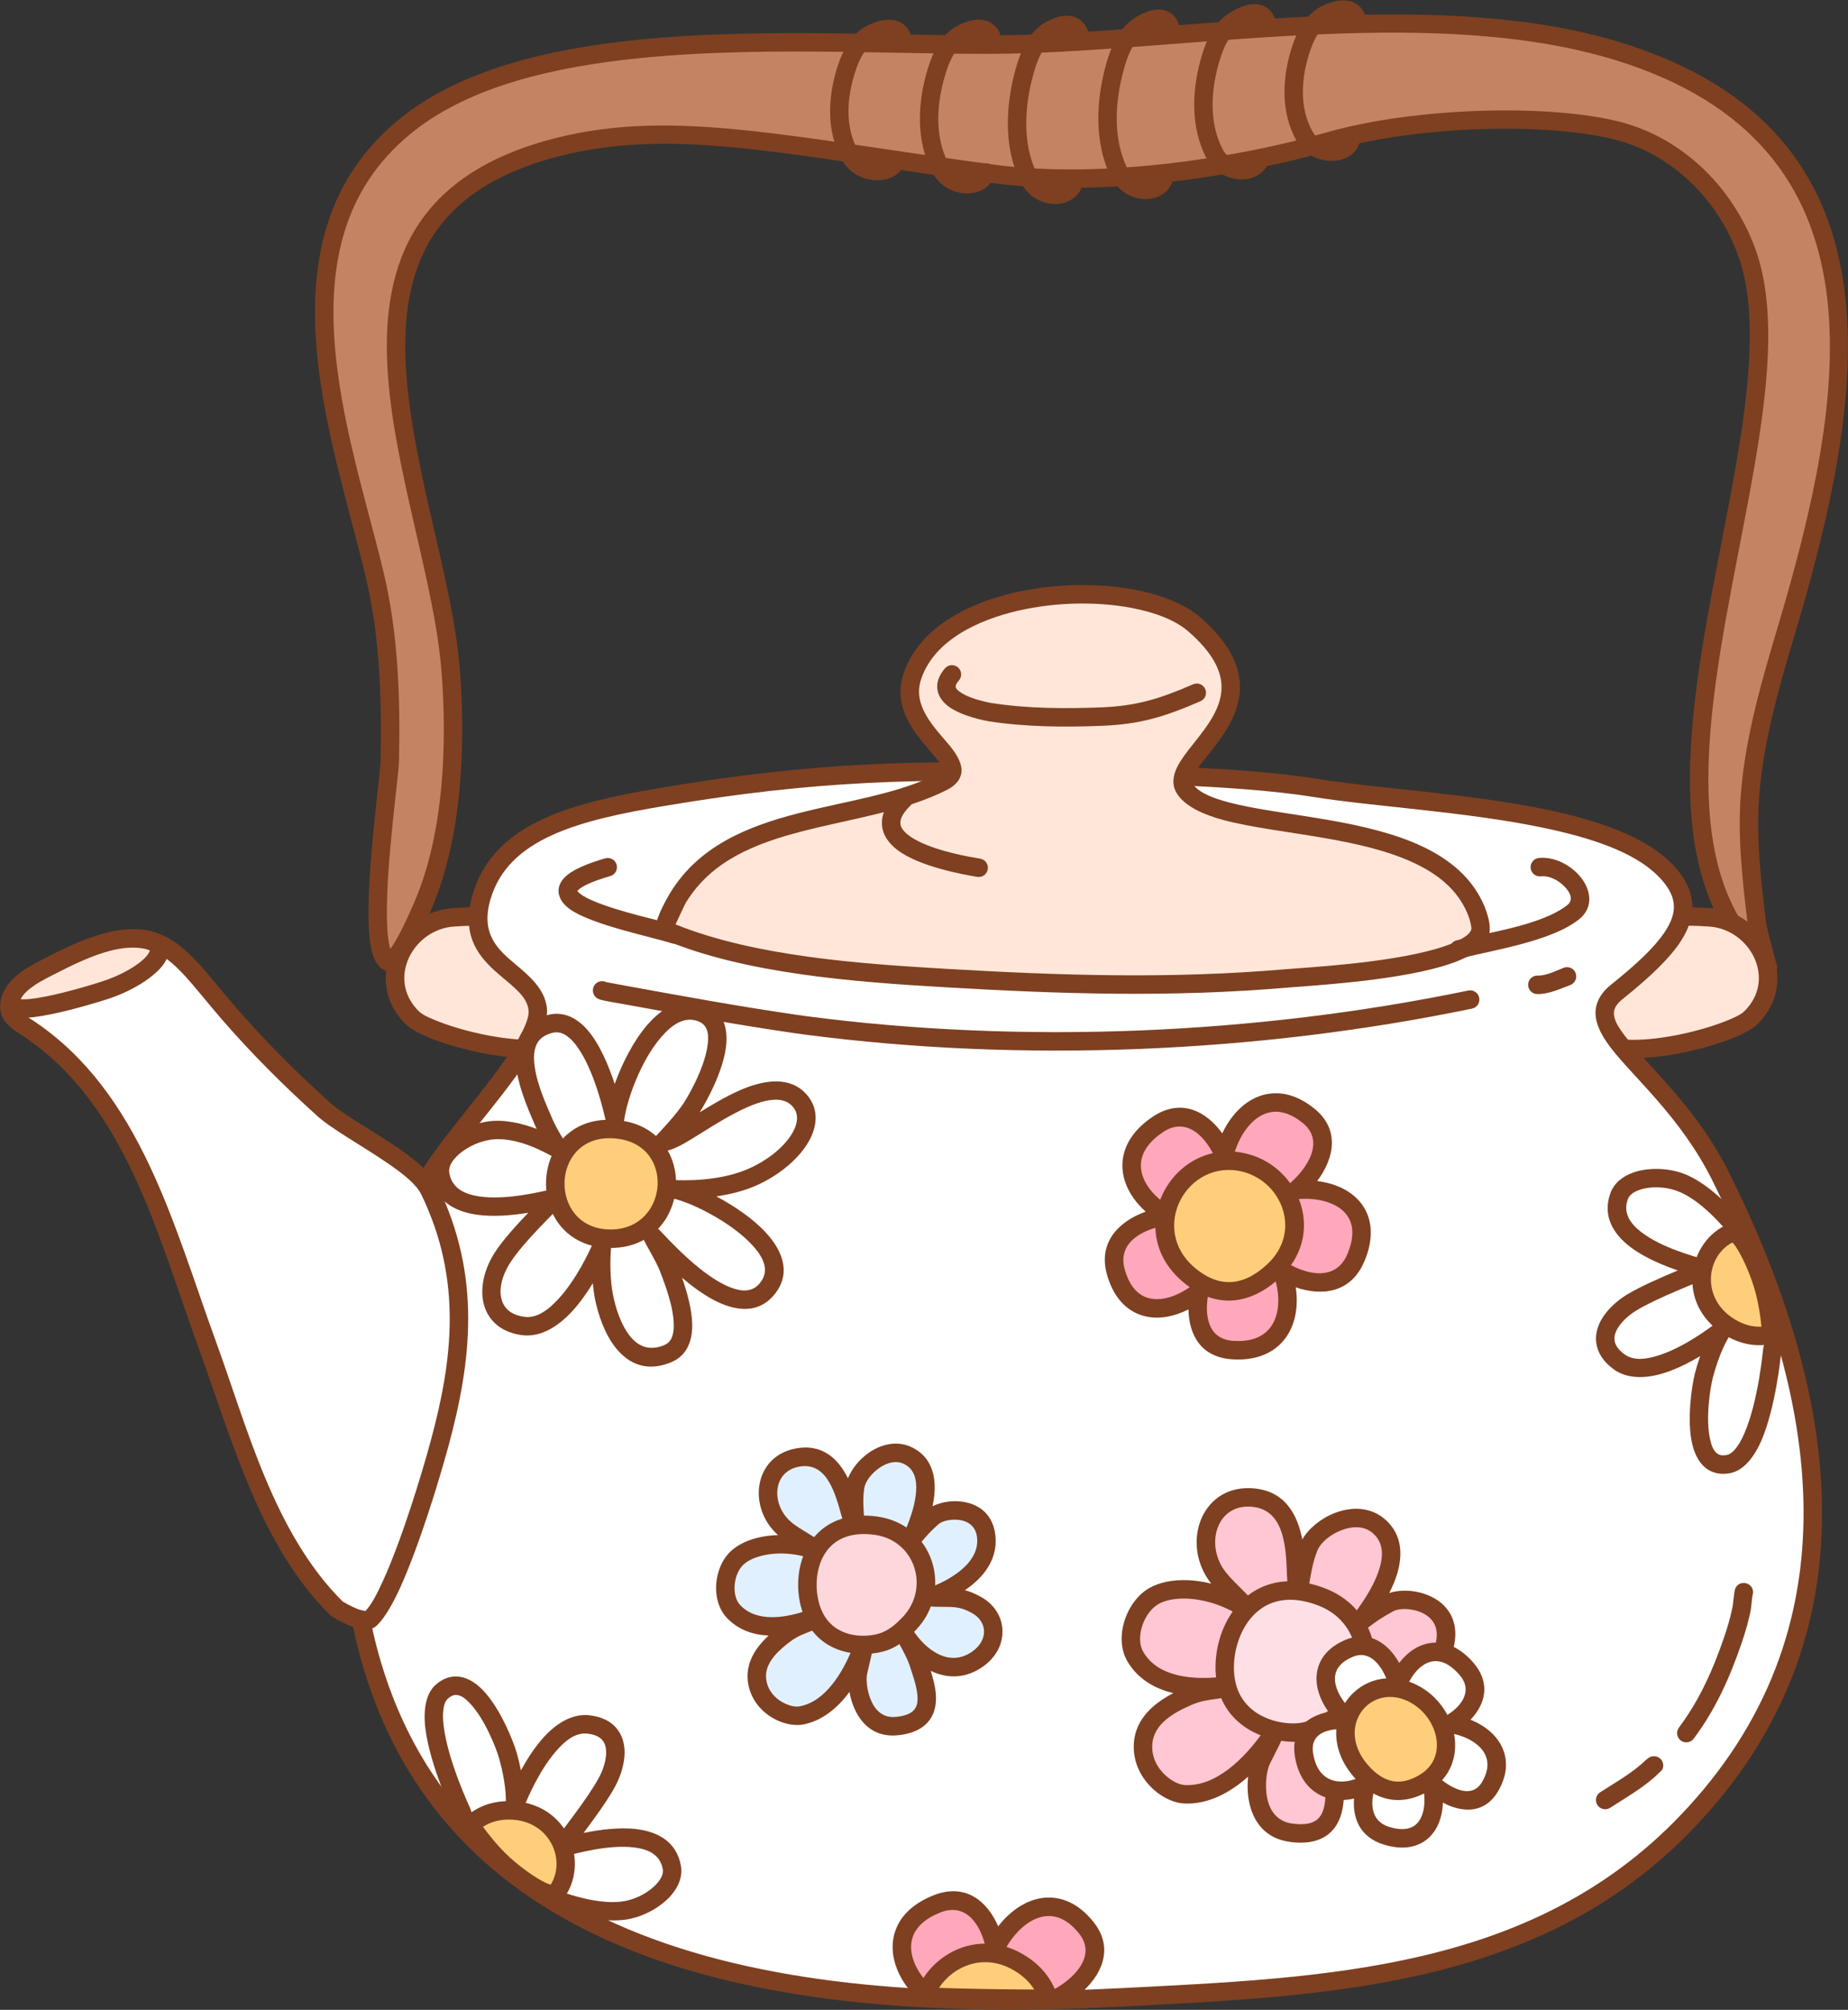 <?xml version="1.0" encoding="UTF-8" standalone="no"?><!DOCTYPE svg PUBLIC "-//W3C//DTD SVG 1.1//EN" "http://www.w3.org/Graphics/SVG/1.1/DTD/svg11.dtd"><svg width="100%" height="100%" viewBox="0 0 3336 3628" version="1.1" xmlns="http://www.w3.org/2000/svg" xmlns:xlink="http://www.w3.org/1999/xlink" xml:space="preserve" xmlns:serif="http://www.serif.com/" style="fill-rule:evenodd;clip-rule:evenodd;stroke-linejoin:round;stroke-miterlimit:2;"><rect x="0" y="0" width="3336" height="3628" fill="#333333" stroke="none"/><g id="Kettle"><path d="M3191.47,1745.37c-1.466,1.127 -18.863,-69.958 -19.462,-74.814c-9.585,-77.705 -19.089,-160.259 -12.646,-238.449c8.266,-100.321 36.441,-197.111 65.058,-293.143c127.696,-428.516 206.496,-889.644 -304.03,-1046.55c-317.682,-97.636 -740.765,-23.837 -1067.72,-13.011c-310.328,10.276 -854.314,-56.765 -1111.38,140.738c-263.8,202.676 -126.534,562.064 -65.737,813.817c26.912,111.437 30.329,224.521 28.145,338.609c-0.768,40.147 -47.198,343.098 -2.712,363.694c16.354,7.571 60.123,-95.958 64.091,-105.408c52.597,-125.278 58.937,-286.191 48.604,-419.688c-25.206,-325.665 -301.269,-823.608 197.883,-946.87c208.555,-51.501 416.772,0.825 782.447,49.642c200.2,26.727 450.499,-14.202 602.43,-58.124c158.798,-45.908 398.699,-51.978 524.125,-19.663c108.42,27.934 194.161,113.889 232.306,218.126c116.718,318.952 -274.109,1017.47 38.603,1291.09Z" style="fill:#c48464;"/><path d="M3180.49,1757.83l-0.002,0.087c-81.449,-71.267 -117.635,-169.956 -127.177,-283.461c-9.269,-110.26 6.662,-234.686 28.941,-360.534c26.327,-148.716 61.498,-299.455 72.817,-430.589c7.335,-84.983 4.754,-161.522 -17.861,-223.323c-36.288,-99.164 -117.668,-181.139 -220.813,-207.713c-123.325,-31.774 -359.199,-25.605 -515.338,19.534c-153.65,44.419 -406.797,85.663 -609.264,58.634c-362.799,-48.434 -569.331,-101.078 -776.246,-49.982c-119.452,29.498 -192.932,80.762 -234.973,146.912c-42.123,66.28 -52.642,146.93 -47.956,233.54c9.766,180.478 85.074,386.231 97.668,548.951c10.524,135.971 3.718,299.826 -49.854,427.426c-3.322,7.913 -33.63,78.672 -54.253,102.67c-4.999,5.818 -9.982,9.537 -14.104,11.342c-6.652,2.912 -12.747,2.548 -18.103,0.068c-6.472,-2.997 -12.454,-8.757 -16.937,-17.819c-4.331,-8.754 -7.571,-21.469 -9.48,-37.173c-10.945,-90.028 18.849,-291.796 19.468,-324.145c2.156,-112.659 -1.108,-224.336 -27.683,-334.377c-30.603,-126.724 -80.289,-280.573 -89.29,-428.211c-9.276,-152.129 24.246,-297.612 161.074,-402.735c104.988,-80.662 256.657,-118.701 421.371,-135.269c242.373,-24.378 513.119,-2.735 699.613,-8.91c328.629,-10.882 753.866,-84.399 1073.17,13.736c521.286,160.212 445.494,629.692 315.107,1067.24c-28.289,94.93 -56.25,190.584 -64.421,289.752c-6.351,77.075 3.129,158.445 12.577,235.041c0.483,3.917 15.796,62.223 17.543,68.868c1.412,2.573 2.131,5.507 2.036,8.51c-0.157,4.986 -2.539,9.641 -6.493,12.684c-3.909,3.008 -8.255,4.042 -13.005,3.235c-0.98,-0.166 -4.617,-0.894 -8.133,-3.988Zm-22.359,-73.023c-43.921,-59.26 -64.804,-132.252 -71.604,-213.144c-9.048,-107.636 6.799,-229.077 28.548,-351.931c26.506,-149.725 61.808,-301.507 73.204,-433.533c7.807,-90.456 4.304,-171.863 -19.768,-237.644c-40,-109.309 -130.103,-199.244 -243.799,-228.537c-127.527,-32.857 -371.453,-26.886 -532.912,19.791c-150.211,43.424 -397.662,84.04 -595.596,57.615c-368.552,-49.201 -578.452,-101.208 -788.648,-49.302c-130.125,32.133 -209.317,89.334 -255.114,161.394c-45.714,71.928 -58.194,159.229 -53.108,253.221c9.779,180.725 85.106,386.777 97.718,549.721c10.141,131.023 4.268,288.994 -47.355,411.95c-2.435,5.8 -20.233,47.992 -37.074,76.565c-2.374,4.027 -5.36,8.276 -8.012,11.819l-0.023,-0.071c-4.099,-13.397 -5.756,-33.316 -6.127,-56.77c-1.557,-98.459 21.352,-255.013 21.889,-283.058c2.211,-115.517 -1.359,-230.008 -28.608,-342.84c-30.194,-125.029 -79.54,-276.751 -88.421,-422.414c-8.607,-141.173 21.137,-276.722 148.111,-374.274c100.666,-77.342 246.465,-112.65 404.399,-128.536c241.599,-24.3 511.481,-2.606 697.38,-8.761c325.288,-10.771 746.217,-84.853 1062.28,12.284c499.775,153.601 417.96,606.365 292.954,1025.86c-28.946,97.136 -57.336,195.061 -65.697,296.534c-6.534,79.307 2.994,163.044 12.716,241.858c0.14,1.139 1.157,5.747 2.671,12.206Z" style="fill:#7e4021;"/><path d="M1646.72,72.899c-1.856,-12.424 -6.801,-20.829 -12.928,-26.567c-9.235,-8.65 -21.969,-11.671 -35.473,-10.284c-17.31,1.777 -35.733,11.004 -43.75,16.854c-20.876,15.231 -33.476,39.726 -41.508,63.612c-18.656,55.482 -22.784,120.395 7.85,173.759c15.513,27.021 46.788,37.919 71.854,34.577c19.723,-2.63 35.27,-13.806 40.613,-30.333c2.829,-8.753 -1.979,-18.156 -10.732,-20.985c-8.753,-2.83 -18.156,1.979 -20.985,10.732c-1.612,4.985 -7.351,6.752 -13.301,7.545c-13.389,1.785 -30.254,-3.699 -38.54,-18.132c-25.826,-44.986 -20.891,-99.767 -5.164,-146.539c5.899,-17.543 14.228,-36.122 29.56,-47.308c5.042,-3.679 16.621,-9.505 27.508,-10.623c3.435,-0.353 6.933,-0.746 9.282,1.454c1.591,1.49 2.265,3.937 2.747,7.164c1.359,9.097 9.849,15.38 18.946,14.021c9.098,-1.36 15.38,-9.849 14.021,-18.947Z" style="fill:#7e4021;"/><path d="M2466.99,37.904c-1.856,-12.424 -6.801,-20.829 -12.928,-26.568c-9.236,-8.649 -21.969,-11.67 -35.474,-10.283c-17.309,1.777 -35.732,11.004 -43.749,16.854c-20.877,15.231 -33.476,39.725 -41.508,63.611c-18.656,55.483 -22.785,120.395 7.85,173.759c15.512,27.022 46.787,37.92 71.854,34.578c19.723,-2.63 35.27,-13.806 40.613,-30.333c2.829,-8.753 -1.98,-18.156 -10.732,-20.985c-8.753,-2.83 -18.156,1.979 -20.985,10.732c-1.612,4.985 -7.351,6.752 -13.301,7.545c-13.389,1.785 -30.255,-3.699 -38.54,-18.132c-25.826,-44.987 -20.891,-99.767 -5.164,-146.54c5.899,-17.542 14.228,-36.121 29.559,-47.307c5.043,-3.679 16.621,-9.505 27.508,-10.623c3.436,-0.353 6.934,-0.746 9.283,1.454c1.591,1.49 2.265,3.937 2.747,7.163c1.359,9.098 9.848,15.381 18.946,14.021c9.098,-1.359 15.38,-9.848 14.021,-18.946Z" style="fill:#7e4021;"/><path d="M1808.89,75.011c-2.289,-16.749 -9.468,-26.644 -17.972,-32.505c-8.642,-5.956 -19.39,-7.919 -30.617,-6.658c-17.466,1.961 -36.073,12.101 -44.162,18.555c-20.632,16.458 -33.133,42.957 -41.071,68.768c-18.436,59.947 -22.592,130.092 7.681,187.751c15.579,29.672 47.183,41.23 72.358,37.56c19.586,-2.855 35.229,-14.53 40.535,-32.475c2.608,-8.821 -2.436,-18.1 -11.257,-20.708c-8.821,-2.608 -18.1,2.436 -20.709,11.257c-1.643,5.56 -7.31,8.057 -13.378,8.941c-13.28,1.936 -29.818,-4.418 -38.036,-20.071c-26.187,-49.876 -21.281,-110.601 -5.333,-162.457c5.993,-19.486 14.42,-40.083 29.997,-52.509c4.062,-3.24 12.38,-7.906 21.142,-10.304c4.993,-1.367 10.291,-2.931 14.057,-0.115c2.261,1.69 3.117,4.935 3.738,9.483c1.245,9.114 9.656,15.502 18.77,14.257c9.114,-1.245 15.502,-9.656 14.257,-18.77Z" style="fill:#7e4021;"/><path d="M2304.09,45.221c-2.363,-17.29 -9.957,-26.93 -18.74,-32.3c-8.783,-5.371 -19.731,-6.614 -31.141,-4.427c-16.95,3.25 -35.053,14.344 -42.899,20.603c-20.632,16.459 -33.133,42.958 -41.071,68.769c-18.436,59.947 -22.592,130.092 7.681,187.75c15.579,29.672 47.183,41.231 72.357,37.561c19.587,-2.855 35.23,-14.53 40.536,-32.475c2.608,-8.821 -2.436,-18.1 -11.257,-20.708c-8.822,-2.608 -18.101,2.436 -20.709,11.257c-1.643,5.56 -7.31,8.056 -13.378,8.941c-13.28,1.936 -29.818,-4.418 -38.036,-20.071c-26.187,-49.876 -21.281,-110.601 -5.333,-162.457c5.993,-19.486 14.42,-40.083 29.997,-52.509c3.234,-2.58 9.007,-6.359 15.609,-9.477c4.82,-2.278 10.102,-4.282 15.119,-4.796c1.975,-0.202 3.961,-0.579 5.372,0.651c1.777,1.549 2.342,4.365 2.867,8.201c1.245,9.114 9.655,15.502 18.769,14.257c9.114,-1.245 15.502,-9.656 14.257,-18.77Z" style="fill:#7e4021;"/><path d="M1967.65,70.464c-1.704,-13.634 -6.321,-22.901 -11.945,-29.197c-10.117,-11.328 -24.317,-14.533 -39.172,-12.124c-16.898,2.74 -34.425,13.274 -42.22,20.073c-20.39,17.784 -32.778,46.459 -40.623,74.349c-18.247,64.872 -22.435,140.787 7.527,203.182c15.627,32.541 47.593,44.775 72.844,40.75c19.41,-3.093 35.165,-15.306 40.422,-34.749c2.402,-8.88 -2.858,-18.039 -11.738,-20.44c-8.879,-2.401 -18.038,2.859 -20.439,11.739c-1.688,6.243 -7.259,9.539 -13.491,10.532c-13.207,2.105 -29.377,-5.243 -37.55,-22.262c-26.497,-55.18 -21.624,-122.356 -5.487,-179.727c6.086,-21.637 14.626,-44.456 30.445,-58.253c4.028,-3.513 12.271,-8.591 20.959,-11.191c4.653,-1.393 9.6,-3.076 13.11,-0.208c2.562,2.094 3.578,6.025 4.282,11.66c1.14,9.128 9.477,15.612 18.605,14.471c9.127,-1.141 15.612,-9.477 14.471,-18.605Z" style="fill:#7e4021;"/><path d="M2131.33,57.698c-1.74,-13.928 -6.561,-23.122 -12.334,-29.186c-10.326,-10.846 -24.826,-13.356 -39.991,-9.882c-16.537,3.788 -33.715,15.064 -41.304,21.683c-20.39,17.784 -32.778,46.46 -40.622,74.349c-18.247,64.872 -22.436,140.787 7.526,203.182c15.627,32.541 47.593,44.775 72.845,40.75c19.409,-3.093 35.164,-15.305 40.422,-34.749c2.401,-8.88 -2.859,-18.038 -11.738,-20.44c-8.88,-2.401 -18.039,2.859 -20.44,11.739c-1.688,6.243 -7.259,9.539 -13.491,10.533c-13.206,2.104 -29.377,-5.244 -37.549,-22.263c-26.498,-55.179 -21.624,-122.356 -5.487,-179.727c6.086,-21.637 14.626,-44.456 30.444,-58.253c4.213,-3.674 12.844,-9.536 21.975,-12.853c2.713,-0.986 5.468,-1.752 8.14,-2.007c1.727,-0.164 3.452,-0.384 4.775,0.605c2.388,1.785 3.1,5.425 3.753,10.652c1.141,9.128 9.477,15.612 18.605,14.472c9.128,-1.141 15.612,-9.478 14.471,-18.605Z" style="fill:#7e4021;"/><path d="M2993.71,1661.12c-5.568,-4.595 13.896,-4.193 21.066,-5.028c23.832,-2.778 47.743,-1.745 71.625,-0.229c86.851,5.514 144.527,112.944 73.61,181.969c-38.839,37.804 -353.743,118.338 -301.045,-31.176c22.277,-63.205 81.835,-106.281 134.744,-145.536Z" style="fill:#ffe6d8;"/><path d="M2977.58,1652.34c-53.825,40.006 -111.841,84.945 -134.34,148.779c-10.565,29.975 -8.083,52.552 1.631,69.168c13.934,23.832 45.214,36.832 85.009,39.454c60.313,3.974 140.814,-14.012 191.963,-33.339c24.006,-9.07 41.842,-18.891 49.786,-26.623c81.92,-79.736 16.147,-204.176 -84.179,-210.546c-24.878,-1.58 -49.785,-2.586 -74.61,0.307c-5.053,0.589 -15.635,0.783 -21.003,2.055c-4.996,1.184 -8.401,3.456 -10.337,5.322c-1.758,1.695 -3.042,3.515 -3.92,5.423Zm27.122,21.297c4.099,-0.291 9.611,-0.71 11.997,-0.988c22.838,-2.662 45.752,-1.603 68.639,-0.15c73.377,4.659 122.956,95.076 63.041,153.393c-6.039,5.878 -20.07,12.433 -38.319,19.329c-47.44,17.926 -122.047,34.945 -177.988,31.259c-14.624,-0.964 -27.879,-3.326 -38.731,-7.771c-8.625,-3.534 -15.624,-8.285 -19.694,-15.246c-5.795,-9.913 -5.272,-23.381 1.031,-41.264c21.189,-60.118 78.631,-100.353 128.956,-137.691c0.371,-0.275 0.729,-0.564 1.068,-0.871Z" style="fill:#7e4021;"/><path d="M911.216,1661.12c5.568,-4.595 -13.896,-4.193 -21.066,-5.028c-23.832,-2.778 -47.742,-1.745 -71.625,-0.229c-86.851,5.514 -144.527,112.944 -73.61,181.969c38.839,37.804 353.743,118.338 301.045,-31.176c-22.277,-63.205 -81.835,-106.281 -134.744,-145.536Z" style="fill:#ffe6d8;"/><path d="M927.339,1652.34c-0.878,-1.908 -2.162,-3.728 -3.92,-5.423c-1.936,-1.866 -5.341,-4.138 -10.337,-5.322c-5.368,-1.272 -15.95,-1.466 -21.003,-2.055c-24.825,-2.893 -49.732,-1.887 -74.61,-0.307c-100.326,6.37 -166.099,130.81 -84.179,210.546c7.944,7.732 25.78,17.553 49.787,26.623c51.148,19.327 131.649,37.313 191.962,33.339c39.795,-2.622 71.075,-15.622 85.009,-39.454c9.715,-16.616 12.196,-39.193 1.631,-69.168c-22.499,-63.834 -80.514,-108.773 -134.34,-148.779Zm-27.122,21.297c0.34,0.307 0.697,0.596 1.068,0.871c50.326,37.338 107.767,77.573 128.956,137.691c6.303,17.883 6.826,31.351 1.031,41.264c-4.07,6.961 -11.069,11.712 -19.694,15.246c-10.852,4.445 -24.107,6.807 -38.731,7.771c-55.94,3.686 -130.548,-13.333 -177.988,-31.259c-18.249,-6.896 -32.28,-13.451 -38.319,-19.329c-59.915,-58.317 -10.336,-148.734 63.042,-153.393c22.886,-1.453 45.8,-2.512 68.638,0.15c2.386,0.278 7.898,0.697 11.997,0.988Zm-1.141,-23.929l-0.051,0.058l0.08,-0.088l-0.029,0.03Zm0.72,-0.725l-0.198,0.199l0.246,-0.242l-0.048,0.043Z" style="fill:#7e4021;"/><path d="M2373.81,1422.17c-146.486,-23.574 -377.169,-24.735 -444.313,-26.647c-273.613,-7.793 -459.491,-3.071 -731.077,42.549c-156.455,26.28 -294.018,59.633 -329.222,181.293c-35.038,121.082 91.825,130.716 101.381,200.906c9.323,68.478 -166.857,239.176 -201.36,314.054c-117.29,254.545 -175.222,549.697 -110.43,822.297c147.604,621.016 832.578,676.143 1365.67,648.828c372.37,-19.08 748.445,-33.33 1019.5,-315.45c328.451,-341.857 260.326,-769.586 61.669,-1167.4c-95.64,-191.52 -270.477,-265.107 -186.676,-332.394c113.421,-91.07 155.445,-151.847 84.803,-221.803c-112.831,-111.736 -450.902,-117.419 -629.945,-146.233Z" style="fill:#fff;"/><path d="M2376.46,1405.71c-147.204,-23.689 -379.014,-24.931 -446.487,-26.852c-274.824,-7.828 -461.523,-3.05 -734.311,42.772c-79.811,13.406 -154.755,28.8 -214.283,56.174c-63.002,28.97 -109.183,71.242 -128.189,136.923c-19.99,69.08 6.123,106.392 38.677,136.421c14.101,13.007 29.598,24.419 42.141,36.939c10.015,9.996 18.173,20.579 20.059,34.428c1.165,8.557 -2.003,19.02 -7.209,31.032c-9.599,22.144 -26.661,48.127 -46.643,75.444c-52.746,72.108 -125.147,152.816 -146.131,198.354c-118.828,257.882 -177.149,556.953 -111.508,833.126c75.319,316.89 287.482,489.645 549.08,579.448c258.279,88.663 565.085,95.932 833.657,82.171c376.618,-19.298 756.518,-35.21 1030.67,-320.548c333.824,-347.449 266.468,-782.072 64.562,-1186.39c-57.98,-116.104 -144.527,-189.493 -186.391,-244.167c-13.213,-17.257 -22.276,-31.518 -20.423,-45.325c1.069,-7.959 6.419,-15.038 15.662,-22.46c49.432,-39.691 85.577,-74.057 105.698,-105.693c15.231,-23.947 21.756,-46.772 19.527,-69.206c-2.351,-23.665 -14.546,-47.397 -39.13,-71.743c-46.931,-46.475 -130.985,-76.145 -227.293,-95.928c-139.164,-28.587 -304.119,-37.599 -411.731,-54.917l0,0Zm-5.296,32.91c107.24,17.258 271.636,26.17 410.32,54.658c88.926,18.268 167.211,44.049 210.545,86.962c17.804,17.631 27.712,34.216 29.415,51.354c1.679,16.897 -4.733,33.794 -17.082,51.971c-19.174,28.222 -52.086,58.506 -95.843,93.64c-17.58,14.116 -25.797,28.88 -27.829,44.018c-2.797,20.843 7.048,43.973 26.994,70.023c41.004,53.552 126.246,125.075 183.035,238.795c195.408,391.308 264.303,812.14 -58.776,1148.41c-267.965,278.902 -640.213,291.489 -1008.34,310.352c-264.519,13.554 -566.746,6.917 -821.128,-80.409c-251.062,-86.186 -455.188,-251.501 -527.473,-555.628c-63.942,-269.026 -6.401,-560.259 109.352,-811.468c23.952,-51.981 116.998,-150.345 167.351,-228.086c24.529,-37.872 38.539,-72.033 35.386,-95.191c-4.371,-32.11 -28.841,-54.152 -55.708,-76.69c-30.805,-25.842 -64.556,-53.823 -46.177,-117.336c16.198,-55.979 56.4,-91.212 110.095,-115.904c57.168,-26.287 129.233,-40.71 205.878,-53.585c270.384,-45.418 455.44,-50.084 727.841,-42.326c66.815,1.903 296.372,2.985 442.14,26.443l0,0Z" style="fill:#7e4021;"/><path d="M3199.12,2438.1c19.68,-82.337 -61.762,-219.612 -62.756,-219.426c-0.817,0.153 -51.721,-66.359 -104.549,-85.085c-40.512,-14.36 -97.205,-6.939 -108.974,25.581c-33.176,91.666 153.21,128.481 152.459,131.796c-0.61,2.695 -87.836,34.66 -129.51,60.032c-38.099,23.195 -73.243,69.572 -23.659,106.716c60.888,45.612 188.176,-58.353 188.006,-58.111c-14.89,21.271 -27.983,58.65 -34.321,83.435c-8.763,34.27 -27.786,174.005 44.775,159.656c61.16,-12.094 78.122,-202.888 78.529,-204.594Z" style="fill:#fff;"/><path d="M3028.77,2293.27c-29.119,12.243 -67.771,28.958 -91.646,43.493c-18.363,11.18 -35.959,27.227 -46.173,45.036c-7.89,13.757 -11.523,28.592 -9.249,43.398c2.375,15.467 11.153,31.41 30.438,45.857c26.055,19.518 62.257,17.834 98.019,5.341c20.755,-7.25 41.321,-17.914 58.971,-28.454c-3.893,11.08 -7.121,21.823 -9.46,30.969c-5.605,21.917 -14.917,84.312 -4.947,127.411c4.878,21.088 14.549,37.813 28.901,46.673c10.475,6.467 23.628,9.328 40.201,6.051c22.623,-4.474 42.197,-27.071 55.931,-58.961c26.456,-61.43 35.285,-156.893 35.575,-158.109c7.693,-32.183 1.709,-72.149 -9.86,-110.047c-16.504,-54.066 -43.781,-103.814 -52.294,-117.968c-2.631,-4.372 -4.623,-6.69 -5.068,-7.128l-0.313,-0.296l-0.495,-0.569c-9.919,-11.531 -59.302,-70.145 -109.917,-88.086c-27.757,-9.839 -62.17,-10.557 -88.159,-1.669c-20.392,6.973 -35.728,19.805 -42.055,37.287c-14.729,40.696 4.086,73.213 36.14,97.605c25.267,19.227 59.05,33.058 85.46,42.166Zm94.616,-64.108c0.31,0.488 0.796,1.265 1.227,1.98c7.975,13.259 33.516,59.869 48.977,110.518c9.741,31.911 15.798,65.467 9.321,92.566c-0.28,1.173 -8.245,93.404 -33.77,152.673c-4.854,11.272 -10.304,21.267 -16.648,28.776c-4.566,5.404 -9.379,9.532 -15.134,10.67c-6.651,1.315 -12.021,0.88 -16.224,-1.715c-7.671,-4.736 -11.329,-14.55 -13.936,-25.822c-8.737,-37.769 -0.146,-92.433 4.765,-111.64c5.919,-23.145 17.922,-58.142 31.828,-78.005c3.441,-4.917 3.122,-9.072 2.948,-11.033c-0.619,-6.967 -4.237,-11.505 -10.357,-13.978c-0.31,-0.126 -7.834,-4.357 -16.443,2.268c-0.214,0.165 -1.451,1.158 -3.569,2.794c-12.053,9.31 -54.127,40.665 -97.204,55.713c-24.425,8.532 -49.247,12.78 -67.042,-0.551c-10.47,-7.843 -16.187,-15.841 -17.476,-24.238c-1.49,-9.7 2.822,-19.148 9.168,-27.795c7.861,-10.713 19.128,-20.099 30.641,-27.108c37.111,-22.593 110.772,-50.375 125.564,-57.669c9.216,-4.544 11.196,-11.423 11.534,-12.918c0.919,-4.058 0.72,-8.827 -2.893,-13.708c-0.777,-1.049 -4.773,-5.204 -13.356,-7.897c-16.818,-5.275 -74.576,-20.131 -111.812,-48.466c-19.94,-15.174 -34.144,-34.418 -24.981,-59.734c3.091,-8.543 11.533,-13.684 21.497,-17.091c19.528,-6.678 45.38,-5.846 66.236,1.547c44.479,15.766 87.066,68.272 95.783,78.405c0.448,0.521 0.9,1.007 1.356,1.458Z" style="fill:#7e4021;"/><path d="M3124.62,2396.83c-79.551,-46.483 -61.503,-146.731 2.588,-172.303c12.202,-4.869 39.376,44.444 54.567,92.711c14.52,46.136 17.409,91.204 14.747,91.844c-21.869,5.255 -46.715,2.466 -71.902,-12.252Z" style="fill:#ffce7b;"/><path d="M3116.21,2411.22c29.481,17.227 58.608,20.218 84.205,14.067c3.304,-0.794 11.329,-3.706 13.179,-14.99c1.455,-8.868 -1.758,-53.058 -15.922,-98.062c-13.259,-42.129 -35.811,-84.511 -50.747,-97.25c-9.633,-8.216 -19.026,-8.679 -25.894,-5.938c-75.215,30.01 -98.178,147.623 -4.821,202.173l0,0Zm11.147,-168.458c1.853,2.08 4.316,4.999 6.11,7.675c11.243,16.774 23.812,44.489 32.409,71.805c8.473,26.919 12.377,57.13 13.932,72.499c-14.758,0.805 -30.671,-2.888 -46.781,-12.301l0,0c-63.182,-36.918 -53.524,-114.884 -5.67,-139.678Z" style="fill:#7e4021;"/><path d="M833.259,3269.97c24.726,80.965 164.469,158.094 165.232,157.431c0.627,-0.546 78.203,31.03 133.24,20.425c42.205,-8.132 87.333,-43.241 81.014,-77.243c-17.812,-95.843 -197.176,-33.204 -198.207,-36.442c-0.839,-2.633 58.188,-74.367 81.276,-117.349c21.106,-39.295 27.926,-97.082 -33.64,-104.002c-75.602,-8.498 -132.714,145.61 -132.69,145.315c2.068,-25.883 -5.571,-64.744 -12.656,-89.326c-9.798,-33.989 -64.157,-164.115 -119.46,-114.997c-46.613,41.4 35.379,214.511 35.891,216.188Z" style="fill:#fff;"/><path d="M994.781,3443.66l0.716,0.239c14.392,4.92 86.657,30.455 139.388,20.295c28.917,-5.572 58.955,-22.38 76.864,-43.205c14.052,-16.339 20.779,-35.17 17.382,-53.449c-7.908,-42.551 -40.598,-61.063 -80.591,-65.863c-31.524,-3.784 -67.659,1.397 -95.044,6.917c18.908,-25.303 43.774,-59.289 57,-83.914c10.174,-18.939 17.22,-41.687 17.009,-62.216c-0.163,-15.859 -4.543,-30.491 -14.001,-42.106c-9.881,-12.135 -25.523,-21.437 -49.469,-24.128c-32.351,-3.637 -62.715,16.148 -87.226,45.031c-14.226,16.761 -26.56,36.372 -36.441,54.398c-2.254,-11.525 -4.911,-22.424 -7.526,-31.494c-6.266,-21.738 -29.833,-80.257 -60.255,-112.372c-14.886,-15.714 -31.694,-25.238 -48.556,-25.61c-12.308,-0.272 -25.099,3.921 -37.73,15.14c-17.242,15.314 -22.678,44.712 -18.371,79.165c8.295,66.368 49.024,153.157 49.389,154.352c9.665,31.648 35.064,63.079 64.231,89.901c41.61,38.263 90.324,67.348 104.832,75.241c4.483,2.439 7.374,3.428 7.98,3.581l0.419,0.097Zm9.591,-31.872c-0.514,-0.264 -1.327,-0.687 -2.06,-1.086c-13.592,-7.395 -59.219,-34.653 -98.199,-70.498c-24.56,-22.584 -46.776,-48.451 -54.914,-75.099c-0.352,-1.154 -40.19,-84.717 -48.193,-148.751c-1.523,-12.178 -1.885,-23.557 -0.217,-33.244c1.201,-6.973 3.261,-12.969 7.647,-16.865c5.069,-4.502 9.92,-6.846 14.858,-6.737c9.013,0.199 17.137,6.81 25.093,15.209c26.661,28.144 46.935,79.631 52.426,98.68c6.617,22.956 13.989,59.212 12.057,83.382c-0.478,5.982 1.902,9.403 3.045,11.006c4.061,5.694 9.48,7.776 16.009,6.809c0.331,-0.049 8.962,-0.211 13.03,-10.283c0.101,-0.25 0.665,-1.733 1.663,-4.216c5.679,-14.132 26.081,-62.476 55.606,-97.266c16.741,-19.725 35.994,-35.958 58.089,-33.475c13.001,1.461 21.98,5.463 27.344,12.051c6.196,7.61 7.262,17.94 6.17,28.61c-1.354,13.218 -6.317,27.018 -12.695,38.892c-20.559,38.275 -70.008,99.533 -79.07,113.313c-5.646,8.586 -3.869,15.52 -3.404,16.981c1.263,3.964 3.849,7.976 9.436,10.355c1.202,0.511 6.751,2.071 15.516,0.045c17.174,-3.967 74.501,-20.405 120.959,-14.828c24.879,2.986 46.871,12.387 51.791,38.858c1.66,8.931 -3.016,17.639 -9.882,25.623c-13.458,15.648 -36.171,28.022 -57.899,32.209c-46.338,8.928 -109.65,-14.781 -122.298,-19.105c-0.65,-0.222 -1.286,-0.413 -1.908,-0.57Z" style="fill:#7e4021;"/><path d="M918.399,3267.83c92.136,-0.202 127.339,95.381 85.023,149.888c-8.056,10.377 -56.461,-18.384 -94.002,-52.312c-35.884,-32.43 -61.198,-69.829 -59.226,-71.729c16.197,-15.606 39.033,-25.783 68.205,-25.847Z" style="fill:#ffce7b;"/><path d="M918.363,3251.17c-34.145,0.074 -60.776,12.245 -79.733,30.511c-2.447,2.358 -7.892,8.933 -3.774,19.6c3.237,8.384 28.385,44.862 63.389,76.496c32.767,29.613 73.676,54.739 93.007,58.16c12.466,2.206 20.8,-2.151 25.335,-7.993c49.66,-63.966 9.902,-177.012 -98.224,-176.774l-0,-0Zm75.695,150.906c-2.651,-0.855 -6.253,-2.125 -9.154,-3.524c-18.19,-8.771 -43.063,-26.304 -64.31,-45.505c-20.937,-18.922 -39.603,-42.996 -48.727,-55.462c12.319,-8.167 27.911,-13.041 46.569,-13.082l0,-0c73.177,-0.161 104.331,71.959 75.622,117.573Z" style="fill:#7e4021;"/><path d="M2049.12,2989.64c45.707,79.91 175.798,49.735 171.422,52.548c-17.24,11.08 -42.143,5.206 -76.105,19.975c-37.017,16.097 -83.963,42.127 -80.995,95.821c2.582,46.705 45.835,79.388 74.713,80.832c65.708,3.285 120.913,-54.05 155.279,-102.394c0.765,-1.076 2.844,-5.297 4.603,-5.102c3.591,0.398 -4.523,13.205 -20.219,44.34c-13.805,27.383 -21.853,122.947 53.448,132.686c93.332,12.071 78.747,-73.989 75.445,-121.249c-1.495,-21.395 -16.17,-69.794 -15.563,-68.003c22.487,66.432 74.355,115.431 138.24,91.11c55.104,-20.978 64.223,-78.011 26.789,-112.696c-25.557,-23.679 -40.252,-25.64 -73.766,-34.266c-1.891,-0.487 -15.916,-2.433 -15.469,-5.765c0.033,-0.241 131.411,-9.838 142.794,-97.386c8.844,-68.02 -73.008,-82.134 -102.49,-66.3c-13.068,7.019 -25.824,14.844 -37.87,23.51c-5.564,4.003 -13.758,10.957 -16.432,12.366c8.782,-13.237 98.693,-119.542 36.632,-174.359c-41.85,-36.965 -111.862,0.91 -126.716,36.917c-9.422,22.84 -13.014,47.07 -17.105,71.266c-0.061,0.357 -0.906,6.197 -1.79,5.718c-13.022,-7.047 18.893,-163.693 -88.871,-166.331c-74.901,-1.834 -102.256,88.254 -54.294,146.887c12.014,14.686 26.266,27.39 39.325,41.157c0.795,0.838 9.326,12.864 8.914,12.602c-64.126,-40.804 -137.101,-43.209 -170.908,-19.413c-31.528,22.193 -47.165,73.79 -29.011,105.529Z" style="fill:#ffc6d3;"/><path d="M2186.52,2858.59c-18.306,-4.569 -36.071,-6.596 -52.344,-6.346c-26.849,0.413 -49.836,7.115 -65.633,18.234c-22.417,15.78 -38.331,43.94 -42.608,72.198c-2.991,19.768 -0.307,39.448 8.723,55.235c18.917,33.073 50.127,50.144 82.452,58.087l0.983,0.236c-37.269,19.429 -74.186,50.229 -71.287,102.666c1.841,33.295 20.817,60.738 43.323,77.619c15.62,11.716 32.911,18.224 47.198,18.939c43.386,2.169 82.978,-19.359 115.728,-48.364c-1.458,14.011 -1.276,29.657 1.731,44.773c6.977,35.075 28.062,67.018 74.348,73.004c34.457,4.457 56.695,-3.203 71.208,-15.934c13.904,-12.198 21.244,-29.766 24.161,-49.467c2.683,-18.118 1.575,-38.121 0.22,-55.746c29.792,27.056 68.192,38.196 110.6,22.052c33.806,-12.869 52.965,-37.302 58.472,-63.334c5.623,-26.577 -2.839,-55.439 -26.286,-77.163c-13.761,-12.751 -24.607,-19.893 -36.422,-24.97c13.351,-4.579 27.307,-10.632 40.197,-18.601c27.553,-17.035 50.175,-42.478 54.984,-79.472c6.673,-51.322 -27.082,-78.701 -63.666,-87.723c-19.729,-4.865 -40.076,-3.888 -54.746,0.997c5.554,-10.856 10.546,-22.407 14.112,-34.102c10.818,-35.479 8.859,-71.91 -21.353,-98.595c-25.79,-22.78 -60.129,-23.516 -90.438,-11.994c-26.025,9.895 -48.452,28.869 -59.267,48.017c-8.935,-46.393 -32.834,-91.092 -95.403,-92.624c-88.596,-2.169 -124.218,102.437 -68.987,172.378Zm-122.928,122.771c-7.003,-12.244 -6.866,-28.36 -2.56,-43.514c4.534,-15.957 13.89,-31.095 26.698,-40.111c11.249,-7.918 27.839,-11.868 46.959,-12.162c31.721,-0.488 70.006,9.481 105.408,32.007c3.135,1.995 5.836,2.413 7.624,2.556c8.612,0.691 13.943,-3.243 16.815,-10.434c0.319,-0.8 3.493,-7.212 -1.436,-15.201c-1.335,-2.164 -10,-14.129 -10.878,-15.054c-12.779,-13.472 -26.761,-25.869 -38.516,-40.239c-38.743,-47.363 -19.517,-121.155 40.985,-119.673c36.185,0.885 52.234,24.017 59.957,50.358c6.04,20.603 7.393,43.168 8.096,61.416c0.729,18.947 1.32,34.021 3.581,40.54c2.263,6.52 6.161,10.091 9.713,12.013c6.128,3.317 12.324,3.152 18.348,-1.475c1.723,-1.323 4.304,-3.9 5.898,-8.134c0.949,-2.52 1.838,-7.567 1.909,-7.988c3.884,-22.969 7.135,-46.008 16.079,-67.689c6.031,-14.62 23.78,-29.008 43.75,-36.6c18.879,-7.177 40.462,-8.37 56.526,5.819c19.443,17.174 18.498,41.057 11.536,63.89c-12.735,41.769 -45.989,81.176 -51.023,88.762c-4.211,6.347 -3.584,14.741 1.524,20.391c5.107,5.65 13.395,7.119 20.133,3.569c2.974,-1.567 12.21,-9.131 18.397,-13.582c11.456,-8.243 23.593,-15.68 36.022,-22.356c9.057,-4.864 24.588,-5.267 39.483,-1.593c21.603,5.327 42.534,20.756 38.593,51.061c-3.386,26.042 -20.062,43.426 -39.458,55.418c-32.577,20.141 -73.171,25.745 -85.056,27.143c-15.008,1.765 -18.25,14.606 -18.27,14.758c-0.806,6.007 0.992,13.028 8.703,18.03c4.659,3.023 17.071,5.562 19.13,6.092c30.155,7.761 43.598,9.045 66.592,30.351c13.989,12.961 19.684,29.956 16.33,45.813c-3.471,16.403 -16.419,30.972 -37.721,39.081c-54.731,20.836 -97.258,-23.965 -116.524,-80.878c-2.187,-6.461 -39.357,-16.091 -31.547,10.873c1.849,6.382 13.422,45.367 14.698,63.636c1.258,18.013 4.397,41.938 1.827,63.432c-1.509,12.62 -4.759,24.474 -13.557,32.192c-9.079,7.964 -23.396,10.722 -44.951,7.934c-29.017,-3.753 -41.556,-24.46 -45.93,-46.449c-4.836,-24.309 -0.655,-50.54 5.226,-62.205c13.876,-27.524 21.745,-42.399 22.564,-47.348c1.094,-6.616 -1.004,-11.041 -3.066,-13.902c-2.753,-3.821 -6.658,-6.53 -12.325,-7.158c-3.98,-0.441 -8.323,0.371 -12.444,3.243c-2.875,2.003 -7.887,9.224 -7.887,9.224c-0,-0 0.219,-0.331 0.308,-0.456c-16.286,22.909 -37.441,48.014 -62.378,66.937c-23.148,17.567 -49.579,29.912 -78.485,28.467c-8.815,-0.441 -19.224,-5.084 -28.862,-12.313c-15.379,-11.535 -28.784,-30.041 -30.042,-52.793c-1.175,-21.253 7.696,-36.962 20.356,-49.02c14.562,-13.869 33.791,-23.268 50.645,-30.597c18.711,-8.137 34.471,-9.265 47.47,-11.212c12.012,-1.798 22.222,-4.386 30.999,-10.027c2.089,-1.342 3.352,-2.741 4.167,-3.775c4.889,-6.2 4.24,-12.033 2.369,-16.642c-0.455,-1.119 -5.838,-11.793 -19.967,-10.157c-10.309,1.194 -51.455,7.73 -91.063,-2.002c-23.909,-5.875 -47.479,-17.804 -61.472,-42.267Z" style="fill:#7e4021;"/><path d="M2222.02,3063.59c27.421,56.788 96.05,67.851 128.154,62.851c20.642,-3.214 39.78,-13.096 57.361,-24.514c84.229,-54.699 76.172,-181.135 -20.714,-218.952c-145.457,-56.776 -202.135,103.301 -164.801,180.615Z" style="fill:#ffdfe6;"/><path d="M2207.01,3070.84c31.233,64.681 109.162,77.768 145.728,72.073c22.947,-3.574 44.329,-14.312 63.873,-27.005c95.587,-62.075 86.22,-205.54 -23.731,-248.456c-49.185,-19.198 -89.366,-15.665 -120.379,0.014c-36.246,18.325 -60.397,53.904 -71.397,92.848c-10.906,38.612 -8.722,80.233 5.906,110.526Zm30.017,-14.494c-11.505,-23.827 -12.422,-56.602 -3.844,-86.972c8.484,-30.039 26.399,-58.025 54.357,-72.16c24.019,-12.143 55.128,-13.579 93.22,1.289c83.821,32.718 90.568,142.126 17.697,189.45c-15.618,10.142 -32.512,19.167 -50.848,22.023c-27.643,4.305 -86.971,-4.734 -110.582,-53.63Z" style="fill:#7e4021;"/><path d="M1323.94,2908.64c53.464,56.865 154.771,6.299 151.717,9.483c-12.026,12.54 -33.72,12.613 -58.806,31.496c-27.344,20.581 -60.914,51.313 -47.865,94.999c11.351,38 53.467,56.408 77.563,51.897c54.827,-10.264 89.025,-68.439 107.817,-115.085c0.418,-1.038 1.299,-4.929 2.787,-5.116c3.04,-0.381 -1.122,11.781 -7.917,40.552c-5.976,25.304 6.257,105.689 70.268,98.852c79.339,-8.475 50.321,-76.554 38.267,-114.87c-5.456,-17.345 -27.112,-54.355 -26.259,-52.998c31.658,50.335 84.099,80.496 131.973,47.829c41.293,-28.177 37.552,-77.003 -0.163,-98.211c-25.747,-14.478 -38.251,-13.194 -67.587,-13.689c-1.656,-0.028 -13.604,1.137 -13.893,-1.699c-0.021,-0.205 106.41,-34.058 98.51,-108.492c-6.138,-57.83 -76.414,-53.307 -97.596,-34.43c-9.389,8.367 -18.363,17.337 -26.584,26.861c-3.797,4.4 -9.18,11.751 -11.107,13.441c4.628,-12.649 57.773,-118.053 -4.221,-150.998c-41.805,-22.215 -92.055,22.837 -97.193,55.458c-3.259,20.693 -1.437,41.381 -0.033,62.139c0.021,0.307 0.476,5.288 -0.347,5.068c-12.128,-3.239 -16.742,-138.701 -106.117,-119.599c-62.12,13.277 -66.889,92.958 -15.766,131.834c12.805,9.737 27.065,17.397 40.55,26.17c0.822,0.534 10.23,8.766 9.839,8.631c-60.93,-20.983 -121.576,-8.558 -144.752,17.738c-21.615,24.523 -24.321,70.154 -3.085,92.739Z" style="fill:#e0f0ff;"/><path d="M1530.76,2668.53c-17.355,-35.023 -46.46,-64.126 -97.095,-53.304c-73.338,15.674 -84.338,106.404 -29.206,155.754c-13.664,0.357 -26.534,2.152 -38.152,5.123c-22.626,5.787 -40.681,16.168 -51.791,28.774c-15.798,17.925 -23.611,45.013 -21.501,69.833c1.487,17.484 7.843,33.714 18.777,45.343l0,-0c21.191,22.539 48.614,31.13 75.714,32.279c-25.515,23.639 -46.801,55.851 -34.494,97.052c8.321,27.859 29.957,47.303 52.469,57.048c15.715,6.802 31.798,8.77 44.13,6.462c34.83,-6.521 62.605,-30.125 83.847,-58.797c1.811,10.319 4.876,21.118 9.522,31.213c13.102,28.465 37.626,51.319 78.289,46.976c30.278,-3.234 47.598,-14.442 57.369,-28.255c9.395,-13.281 12.151,-29.795 10.611,-47.245c-1.199,-13.585 -5.061,-27.79 -9.097,-40.735c29.343,14.163 62.006,14.35 92.722,-6.609c26.174,-17.86 37.432,-42.628 36.813,-65.928c-0.633,-23.857 -13.724,-46.813 -38.201,-60.577c-11.574,-6.509 -20.738,-10.253 -29.689,-12.435c8.564,-5.795 17.103,-12.534 24.756,-20.238c19.869,-20.003 33.795,-46.15 30.368,-78.439c-4.801,-45.237 -39.2,-61.804 -72.32,-62.028c-15.291,-0.103 -30.076,3.604 -41.234,9.2c1.835,-8.467 3.183,-17.181 3.708,-25.784c1.976,-32.393 -7.269,-62.921 -38.415,-79.472c-26.635,-14.154 -56.07,-7.898 -79.555,8.111c-17.862,12.176 -31.789,29.915 -38.345,46.678Zm-194.683,228.69c-7.757,-8.25 -10.545,-20.893 -10.016,-33.53c0.563,-13.47 5.045,-27.223 13.462,-36.773c7.433,-8.433 19.907,-14.648 35.044,-18.52c25.653,-6.562 58.664,-5.883 91.778,5.52c3.513,1.21 6.237,0.987 8.008,0.711c8.536,-1.334 12.804,-6.402 13.922,-14.064c0.124,-0.849 1.73,-7.81 -4.905,-14.413c-1.579,-1.571 -11.412,-9.984 -12.348,-10.593c-13.144,-8.551 -27.07,-15.976 -39.551,-25.467c-39.535,-30.064 -38.879,-92.001 9.161,-102.268c28.66,-6.126 45.601,9.179 56.649,28.465c8.94,15.607 14.428,33.735 18.56,48.465c4.436,15.812 8.043,28.366 11.263,33.401c3.594,5.62 8.09,8.064 11.861,9.072c6.718,1.794 12.693,0.196 17.463,-5.693c1.154,-1.425 2.421,-3.448 3.209,-6.212c0.716,-2.512 0.642,-9.841 0.605,-10.391c-1.321,-19.516 -3.197,-38.966 -0.132,-58.42c1.999,-12.696 13.424,-27.336 27.77,-37.115c13.381,-9.122 29.962,-14.284 45.138,-6.219c18.459,9.81 21.956,28.809 20.785,48.008c-2.234,36.644 -21.765,75.356 -24.395,82.545c-2.617,7.152 -0.052,15.169 6.23,19.475c6.283,4.305 14.685,3.804 20.411,-1.218c2.181,-1.913 8.436,-10.1 12.735,-15.081c7.747,-8.974 16.207,-17.424 25.055,-25.308c6.155,-5.485 18.234,-8.55 30.536,-8.467c17.691,0.119 36.834,8.05 39.399,32.213c2.261,21.306 -7.76,38.23 -20.871,51.43c-22.552,22.705 -54.462,35.132 -63.848,38.581c-13.896,5.106 -13.814,18.264 -13.799,18.413c0.605,5.929 3.893,12.264 12.413,15.282c4.649,1.647 15.891,1.359 17.78,1.39c25.868,0.437 36.996,-1.214 59.699,11.553c13.239,7.444 20.875,19.503 21.218,32.407c0.357,13.462 -7.157,27.19 -22.28,37.509c-39.786,27.148 -82.16,-1.104 -108.471,-42.935c-3.63,-5.773 -42.087,-6.601 -28.216,17.797c2.758,4.85 19.854,34.408 24.469,49.075c4.553,14.475 11.825,33.406 13.93,51.474c1.172,10.051 1.007,19.856 -4.373,27.462c-5.597,7.912 -16.354,12.508 -33.696,14.36c-23.35,2.494 -36.946,-11.423 -44.469,-27.769c-8.513,-18.494 -10.275,-40.235 -7.808,-50.679c6.109,-25.868 9.624,-39.943 9.317,-44.258c-0.469,-6.586 -3.516,-10.331 -6.146,-12.598c-3.54,-3.051 -7.933,-4.768 -13.547,-4.064c-3.92,0.491 -7.905,2.259 -11.2,5.962c-2.167,2.436 -5.188,10.033 -5.188,10.033c0,-0 0.15,-0.412 0.213,-0.569c-8.817,21.886 -21.167,46.524 -37.825,66.848c-15.236,18.587 -34.071,33.678 -57.599,38.082c-6.946,1.301 -15.902,-0.456 -24.755,-4.288c-14.336,-6.205 -28.472,-18.255 -33.771,-35.997c-6.005,-20.105 1.386,-36.505 12.371,-49.921c8.684,-10.605 19.598,-19.504 29.546,-26.992c13.601,-10.237 26.183,-14.187 36.352,-18.292c9.916,-4.002 18.103,-8.354 24.461,-14.984c1.713,-1.786 2.612,-3.436 3.163,-4.628c3.309,-7.164 1.319,-12.683 -1.572,-16.727c-0.692,-0.968 -8.248,-10.146 -21.402,-5.34c-8.169,2.985 -40.417,16.377 -74.595,16.175c-20.215,-0.12 -41.348,-5.057 -57.198,-21.915Z" style="fill:#7e4021;"/><path d="M1481.1,2935.47c33.822,41.409 92.593,36.981 118.077,26.52c16.385,-6.726 30.214,-18.653 42.456,-31.538c58.65,-61.731 27.043,-164.392 -60.31,-176.444c-131.143,-18.095 -146.271,125.085 -100.223,181.462Z" style="fill:#fed7dc;"/><path d="M1468.19,2946.02c39.367,48.198 107.653,43.571 137.315,31.395c18.543,-7.612 34.354,-20.894 48.209,-35.476c67.978,-71.55 31.131,-190.465 -70.115,-204.435c-45.242,-6.242 -78.309,4.92 -101.24,24.358c-26.807,22.723 -40.022,57.499 -41.431,92.485c-1.395,34.642 8.873,69.16 27.262,91.673l-0,-0Zm25.816,-21.086c-13.846,-16.952 -20.822,-43.162 -19.772,-69.246c1.037,-25.74 9.956,-51.681 29.679,-68.399c16.952,-14.369 41.684,-21.379 75.13,-16.764c73.46,10.135 99.827,96.541 50.505,148.454c-10.629,11.188 -22.475,21.76 -36.702,27.6c-21.307,8.746 -70.561,12.976 -98.84,-21.645l-0,-0Z" style="fill:#7e4021;"/><path d="M2466.4,3221.17c-11.653,35.539 -8.326,78.772 36.342,92.476c25.964,7.966 45.312,5.227 58.974,-3.724c12.86,-8.425 20.826,-22.505 24.307,-39.286c3.251,-15.669 2.574,-33.714 -1.455,-51.345c31.563,28.976 79.664,48.597 104.879,6.416c13.3,-22.248 14.987,-42.004 9.525,-58.525c-5.14,-15.551 -16.725,-28.428 -31.864,-37.95c-14.135,-8.89 -31.393,-14.844 -49,-17.397c34.459,-19.979 63.708,-59.414 29.301,-99.305c-18.148,-21.04 -36.505,-29.911 -53.377,-30.67c-15.88,-0.713 -30.654,5.798 -43.032,16.984c-11.558,10.444 -21.023,24.99 -27.342,41.121c-11.312,-40.718 -42.224,-83.513 -87.659,-64.776c-23.965,9.883 -36.44,24.426 -40.894,40.501c-4.192,15.132 -1.289,31.836 6.575,47.931c7.343,15.028 19.038,29.53 32.932,41.563c-41.107,-3.95 -88.522,10.335 -80.817,61.238c4.064,26.848 15.09,44.266 29.345,54.471c13.417,9.606 29.896,12.912 46.896,11.185c12.199,-1.24 24.672,-5.084 36.364,-10.908Z" style="fill:#fff;"/><path d="M2444.29,3246.63c-2.771,35.327 10.743,69.817 53.559,82.953c32.171,9.87 56.067,5.374 72.996,-5.717c16.412,-10.752 27.049,-28.425 31.492,-49.842c1.327,-6.396 2.096,-13.141 2.324,-20.088c35.139,18.671 75.345,20.042 99.087,-19.674c16.406,-27.445 17.781,-51.928 11.044,-72.308c-6.31,-19.087 -20.234,-35.14 -38.816,-46.827c-6.623,-4.166 -13.846,-7.775 -21.452,-10.78c15.426,-16.079 25.712,-36.072 24.891,-57.195c-0.568,-14.625 -6.117,-30.115 -19.39,-45.504c-22.031,-25.542 -44.768,-35.514 -65.249,-36.434c-20.229,-0.909 -39.189,7.019 -54.956,21.267c-4.989,4.509 -9.657,9.669 -13.927,15.337c-19.672,-35.001 -53.487,-59.67 -96.254,-42.034c-30.049,12.393 -45.016,31.302 -50.6,51.459c-5.216,18.825 -2.122,39.675 7.661,59.698c3.192,6.531 7.102,12.983 11.601,19.222c-21.847,4.113 -41.369,14.064 -52.205,30.77c-7.855,12.111 -11.836,27.831 -8.785,47.986c4.915,32.468 18.883,53.187 36.121,65.529c16.696,11.953 37.13,16.363 58.284,14.214c4.173,-0.424 8.375,-1.106 12.574,-2.032l-0,0Zm37.942,-20.264c2.095,-6.387 0.148,-13.406 -4.938,-17.802c-5.085,-4.395 -12.313,-5.306 -18.329,-2.309c-9.851,4.906 -20.342,8.2 -30.618,9.244c-12.847,1.305 -25.371,-0.895 -35.51,-8.155c-11.273,-8.07 -19.354,-22.182 -22.568,-43.414c-5.744,-37.946 32.1,-45.097 62.744,-42.152c7.219,0.693 14.058,-3.361 16.914,-10.027c2.856,-6.666 1.074,-14.414 -4.408,-19.162c-12.148,-10.521 -22.449,-23.142 -28.869,-36.282c-5.946,-12.169 -8.658,-24.724 -5.488,-36.164c3.324,-11.998 13.299,-22.167 31.186,-29.543c15.68,-6.466 28.843,-2.253 39.073,7.028c12.64,11.468 21.35,29.438 26.174,46.801c1.919,6.91 8.044,11.817 15.205,12.184c7.162,0.367 13.756,-3.889 16.372,-10.566c5.341,-13.635 13.227,-26.006 22.997,-34.834c8.991,-8.125 19.575,-13.218 31.11,-12.7c13.266,0.596 27.235,8.363 41.504,24.906c25.962,30.099 0.96,58.926 -25.04,74c-6.137,3.558 -9.349,10.612 -8.005,17.578c1.345,6.965 6.952,12.316 13.973,13.335c15.268,2.214 30.261,7.302 42.519,15.011c11.697,7.357 20.941,17.058 24.913,29.073c4.186,12.664 2.189,27.688 -8.006,44.742c-10.247,17.142 -26.272,18.606 -41.913,13.283c-13.323,-4.536 -26.463,-13.393 -37.39,-23.425c-5.375,-4.934 -13.335,-5.799 -19.644,-2.133c-6.309,3.666 -9.5,11.01 -7.875,18.123c3.472,15.195 4.185,30.743 1.384,44.247c-2.521,12.149 -7.811,22.631 -17.121,28.731c-10.401,6.814 -25.187,7.795 -44.953,1.731c-34.046,-10.445 -34.275,-44.261 -25.393,-71.349Z" style="fill:#7e4021;"/><path d="M2454.74,3194.54c47.64,57.287 95.197,36.591 117.583,22.882c63.602,-38.95 41.105,-128.755 -20.882,-160.337c-86.487,-44.064 -164.916,55.426 -96.701,137.455Z" style="fill:#ffce7b;"/><path d="M2441.92,3205.2c22.254,26.761 44.799,38.484 65.147,42.453c31.099,6.066 57.972,-6.226 73.955,-16.014c75.003,-45.932 51.079,-152.156 -22.02,-189.4c-51.826,-26.405 -101.097,-9.11 -127.333,26.386c-25.754,34.846 -29.875,88.323 10.251,136.575Zm25.63,-21.313c-22.631,-27.213 -26.524,-56.587 -17.591,-79.888c12.929,-33.726 52.381,-53.218 93.911,-32.059c50.892,25.929 71.961,99.294 19.744,131.273c-10.882,6.663 -28.993,15.853 -50.166,11.723c-14.501,-2.828 -30.039,-11.978 -45.898,-31.049Z" style="fill:#7e4021;"/><path d="M2165.05,2331.35c-9.315,48.299 1.483,101.8 60.045,105.667c34.04,2.247 58.084,-7.014 73.992,-22.399c14.973,-14.481 22.897,-34.621 24.74,-56.821c1.721,-20.728 -1.886,-43.272 -9.667,-64.289c44.322,27.053 108.126,37.348 133.574,-23.395c13.422,-32.038 12.543,-57.45 3.119,-76.637c-8.87,-18.06 -25.479,-30.816 -46.071,-38.275c-19.226,-6.964 -41.952,-9.288 -64.602,-7.222c40.52,-35.529 71.487,-94.022 21.905,-133.98c-26.152,-21.076 -50.712,-26.749 -72.158,-22.64c-20.187,3.868 -37.872,16.511 -51.816,34.328c-13.02,16.635 -22.768,37.814 -28.298,60.045c-20.51,-47.934 -66.115,-92.603 -120.701,-55.343c-28.791,19.653 -42.346,41.73 -45.526,63.332c-2.993,20.333 3.224,40.52 15.62,58.448c11.575,16.741 28.572,31.512 47.972,42.51c-52.572,7.36 -110.341,39.601 -92.838,101.457c9.231,32.625 25.827,51.272 45.404,59.858c18.427,8.082 39.766,7.302 60.995,0.022c15.233,-5.224 30.417,-13.815 44.311,-24.666Z" style="fill:#ffa7bb;"/><path d="M2145.45,2363.58c0.751,45.775 22.329,86.359 78.548,90.071c39.98,2.64 67.992,-8.979 86.676,-27.048c17.807,-17.221 27.572,-41.022 29.764,-67.423c0.953,-11.477 0.459,-23.46 -1.345,-35.483c47.056,16.368 99.882,10.461 124.014,-47.14c15.831,-37.788 13.822,-67.794 2.707,-90.424c-10.715,-21.818 -30.479,-37.588 -55.355,-46.598c-10.159,-3.68 -21.195,-6.222 -32.683,-7.63c30.704,-40.941 41.632,-93.112 -5.232,-130.879c-30.989,-24.975 -60.339,-30.901 -85.753,-26.032c-23.985,4.596 -45.236,19.255 -61.804,40.424c-7.101,9.073 -13.342,19.359 -18.576,30.405c-28.938,-40.211 -74.908,-64.544 -126.694,-29.195c-33.72,23.016 -48.894,49.371 -52.618,74.67c-3.598,24.44 3.499,48.804 18.4,70.354c6.281,9.084 13.974,17.67 22.71,25.504c-47.911,17.186 -86.465,55 -69.905,113.521c10.976,38.79 31.47,60.376 54.747,70.585c22.084,9.685 47.654,9.248 73.096,0.523c6.465,-2.217 12.926,-4.973 19.303,-8.205l0,-0Zm35.967,-29.07c1.315,-6.823 -1.739,-13.746 -7.666,-17.373c-5.927,-3.626 -13.482,-3.196 -18.958,1.081c-12.383,9.671 -25.884,17.381 -39.459,22.036c-17.019,5.837 -34.123,6.96 -48.895,0.481c-15.881,-6.965 -28.572,-22.668 -36.061,-49.133c-14.357,-50.738 35.988,-74.376 79.112,-80.413c7.07,-0.99 12.725,-6.373 14.061,-13.386c1.337,-7.013 -1.942,-14.098 -8.152,-17.619c-17.149,-9.722 -32.251,-22.691 -42.483,-37.489c-9.893,-14.308 -15.228,-30.316 -12.84,-46.543c2.637,-17.907 14.566,-35.702 38.433,-51.993c44.141,-30.131 79.397,9.372 95.982,48.133c2.817,6.583 9.523,10.631 16.659,10.057c7.137,-0.574 13.11,-5.642 14.838,-12.59c4.95,-19.903 13.593,-38.903 25.249,-53.796c11.321,-14.466 25.438,-25.091 41.827,-28.231c17.481,-3.349 37.247,2.068 58.564,19.248c22.585,18.201 22.681,41.567 12.879,63.095c-7.672,16.851 -20.867,32.709 -35.314,45.377c-5.427,4.759 -7.174,12.471 -4.327,19.105c2.847,6.633 9.641,10.68 16.83,10.024c20.124,-1.836 40.329,0.107 57.411,6.295c16.309,5.907 29.762,15.648 36.788,29.952c7.733,15.746 7.484,36.555 -3.532,62.849c-20.76,49.552 -73.362,37.678 -109.519,15.609c-6.059,-3.698 -13.795,-3.153 -19.275,1.358c-5.481,4.511 -7.502,11.998 -5.038,18.655c6.916,18.679 10.217,38.701 8.688,57.124c-1.494,18 -7.577,34.477 -19.718,46.219c-13.133,12.701 -33.204,19.604 -61.307,17.748c-46.668,-3.081 -52.201,-47.39 -44.777,-85.88Z" style="fill:#7e4021;"/><path d="M2146.25,2301.28c68.964,57.916 125.934,17.55 152.146,-6.452c74.472,-68.193 32.338,-174.648 -50.846,-195.853c-116.061,-29.586 -200.047,119.376 -101.3,202.305Z" style="fill:#ffce7b;"/><path d="M2135.53,2314.05c31.67,26.596 61.331,34.637 87.216,33.55c38.388,-1.611 69.052,-24.126 86.903,-40.473c85.264,-78.075 37.255,-200.018 -57.984,-224.296c-132.731,-33.835 -229.066,136.379 -116.135,231.219l0,-0Zm21.437,-25.526c-84.565,-71.018 -12.928,-198.729 86.464,-173.392c71.13,18.132 107.387,109.101 43.707,167.411c-13.603,12.457 -36.537,30.525 -65.79,31.753c-19.21,0.806 -40.879,-6.035 -64.381,-25.772l-0,-0Z" style="fill:#7e4021;"/><path d="M1673.07,3601.3c43.112,1.351 193.301,11.438 237.595,4.392c47.2,-26.006 89.999,-76.49 50.147,-126.158c-21.019,-26.196 -43.79,-37.008 -65.618,-37.597c-20.547,-0.555 -40.533,7.998 -57.976,22.407c-16.286,13.454 -30.353,32.047 -40.524,52.574c-9.745,-51.218 -44.701,-104.634 -106.012,-79.957c-32.338,13.016 -50.315,31.671 -58.056,52.086c-7.287,19.217 -5.548,40.268 2.712,60.439c7.713,18.835 21.144,36.909 37.732,51.814Z" style="fill:#ffa7bb;"/><path d="M1661.92,3613.7c2.925,2.629 6.687,4.139 10.618,4.262c43.681,1.368 195.857,11.331 240.735,4.193c1.902,-0.303 3.738,-0.933 5.425,-1.862c55.946,-30.825 102.34,-92.315 55.104,-151.186c-24.908,-31.043 -52.302,-43.13 -78.168,-43.828c-24.413,-0.659 -48.315,9.098 -69.04,26.219c-8.883,7.337 -17.186,16.045 -24.668,25.709c-19.635,-45.483 -59.312,-79.115 -117.477,-55.704c-37.873,15.244 -58.35,37.728 -67.417,61.638c-8.759,23.099 -7.056,48.418 2.873,72.664c8.607,21.02 23.502,41.26 42.015,57.895Zm17.964,-28.826c-12.69,-12.332 -22.996,-26.717 -29.132,-41.701c-6.592,-16.097 -8.368,-32.877 -2.552,-48.213c6.417,-16.924 21.888,-31.745 48.695,-42.535c49.579,-19.955 75.536,26.194 83.416,67.611c1.338,7.033 7.019,12.426 14.113,13.397c7.093,0.971 14.015,-2.697 17.194,-9.112c9.106,-18.377 21.624,-35.08 36.205,-47.124c14.162,-11.699 30.23,-19.047 46.911,-18.597c17.793,0.48 35.935,10.014 53.069,31.368c18.153,22.624 13.232,45.466 -0.961,64.389c-10.54,14.052 -25.743,26.164 -41.645,35.287c-44.812,5.847 -177.129,-2.833 -225.313,-4.77l-0,-0Z" style="fill:#7e4021;"/><path d="M1668.88,3603.56c22.421,2.222 176.327,5.219 223.66,4.167c-9.019,-30.371 -31.259,-54.403 -61.836,-69.777c-68.604,-34.495 -140.081,5.518 -161.824,65.61Z" style="fill:#ffce7b;"/><path d="M1653.21,3597.89c-1.75,4.835 -1.169,10.208 1.573,14.558c2.742,4.35 7.338,7.191 12.456,7.698c22.622,2.242 177.914,5.306 225.673,4.245c5.194,-0.116 10.037,-2.647 13.097,-6.844c3.061,-4.198 3.988,-9.583 2.51,-14.563c-10.298,-34.679 -35.411,-62.368 -70.326,-79.924c-78.397,-39.418 -160.136,6.161 -184.983,74.83Zm41.862,-9.635c25.635,-39.103 77.773,-60.742 128.147,-35.414c18.636,9.37 33.804,22.362 43.803,38.442c-48.362,0.017 -129.732,-1.472 -171.95,-3.028Z" style="fill:#7e4021;"/><path d="M1216.55,2146.7c13.348,0.703 88.033,3.672 146.522,-24.061c68.782,-32.614 115.715,-95.793 80.537,-135.955c-59.612,-68.057 -211.105,75.431 -246.637,74.611c-0.261,-0.006 34.567,-35.564 50.784,-60.469c19.866,-30.51 82.737,-146.781 19.844,-172.417c-79.389,-32.359 -147.543,120.505 -157.554,192.032c-0.278,1.987 -37.545,-192.631 -116.856,-172.265c-84.18,21.616 -29.837,134.4 -12.809,174.813c10.954,25.996 28.442,50.691 27.624,51.36c-0.673,0.55 -68.464,-42.668 -126.332,-33.336c-44.376,7.156 -92.668,42.417 -87.146,78.161c15.566,100.753 205.051,40.991 206.026,44.409c0.793,2.779 -64.857,62.748 -92.758,105.468c-34.333,52.568 -28.224,115.199 35.911,124.394c78.756,11.291 143.161,-145.636 143.127,-145.328c-2.987,26.989 -1.846,64.769 3.161,91.05c10.359,54.373 43.875,134.003 115.321,104.356c51.868,-21.523 17.696,-112.69 1.658,-154.763c-7.641,-20.043 -30.81,-56.642 -29.131,-57.379c1.873,-0.821 142.177,168.631 205.244,97.127c66.017,-74.849 -108.971,-170.338 -166.536,-181.808Z" style="fill:#fff;"/><path d="M1109.68,1956.74c-10.875,-32.988 -27.113,-72.112 -48.746,-97.065c-19.902,-22.958 -44.18,-34.759 -71.884,-27.645c-42.731,10.973 -57.537,40.3 -58.296,75.012c-0.949,43.397 23.467,96.769 34.273,122.416c1.15,2.728 2.401,5.506 3.716,8.282c-26.052,-9.795 -59.192,-18.107 -89.718,-13.184c-30.24,4.876 -62.003,21.392 -81.283,42.474c-15.038,16.445 -22.616,35.686 -19.681,54.685c6.853,44.36 40.197,64.537 81.503,70.777c30.799,4.653 66.1,1.168 94.1,-3.333c-20.454,21.349 -45.21,48.409 -59.818,70.775c-24.244,37.12 -29.824,78.732 -15.329,108.237c10.342,21.053 30.514,37.136 62.828,41.769c33.456,4.796 65.49,-14.531 91.799,-43.268c14.106,-15.409 26.621,-33.343 36.984,-50.283c0.836,9.245 2.005,18.055 3.499,25.894c5.643,29.62 17.898,65.992 38.167,91.049c23.069,28.517 55.619,43.963 99.914,25.582c27.306,-11.331 38.044,-36.476 37.888,-67.136c-0.14,-27.467 -9.427,-59.648 -18.36,-85.296c17.342,14.733 36.621,29.093 55.894,39.435c40.269,21.611 80.467,25.35 108.46,-6.387c32.651,-37.019 20.522,-78.504 -13.821,-115.407c-23.213,-24.944 -56.763,-47.604 -88.661,-64.531l-0,0c24.936,-3.611 52.39,-10.176 77.109,-21.896c45.422,-21.538 81.654,-55.762 95.435,-88.782c10.964,-26.271 8.981,-52.114 -9.501,-73.214c-28.376,-32.397 -74.086,-28.219 -121.623,-7.159c-24.274,10.754 -49.073,25.493 -71.491,39.337c13.206,-20.807 40.364,-71.006 46.948,-113.969c5.578,-36.396 -3.351,-67.593 -36.089,-80.937c-38.366,-15.638 -75.407,2.225 -105.802,37.586c-24.703,28.738 -45.036,68.972 -58.414,106.182Zm107.752,173.313c-8.727,-0.46 -16.327,5.9 -17.414,14.572c-1.087,8.671 4.709,16.71 13.28,18.417c32.54,6.484 104.818,41.612 144.07,83.789c21.237,22.821 33.414,47.758 13.223,70.649c-13.934,15.799 -33.208,13.92 -53.093,5.952c-25.364,-10.162 -51.659,-30.456 -73.672,-50.07c-27.88,-24.843 -49.041,-48.959 -53.539,-53.293c-8.826,-8.504 -17.826,-4.528 -19.138,-3.952c-3.219,1.412 -14.156,8.417 -8.624,22.573c2.593,6.632 22.018,38.005 28.879,56.004c9.085,23.833 24.691,64.262 24.859,97.253c0.082,15.955 -3.121,30.283 -17.331,36.179c-27.15,11.267 -47.082,1.721 -61.222,-15.759c-16.94,-20.94 -26.623,-51.569 -31.339,-76.322c-4.734,-24.852 -5.792,-60.577 -2.967,-86.098c0.636,-5.755 -1.478,-9.177 -2.528,-10.818c-3.709,-5.796 -8.909,-8.071 -15.171,-7.644c-0.348,0.024 -9.515,-0.425 -14.109,9.882c-0.113,0.255 -0.749,1.766 -1.869,4.295c-6.375,14.39 -29.209,63.591 -61.169,98.501c-18.292,19.98 -39.221,36.116 -62.482,32.781c-18.999,-2.724 -31.56,-11.093 -37.641,-23.471c-10.141,-20.642 -3.642,-49.341 13.319,-75.311c24.729,-37.863 79.699,-89.371 89.851,-101.312c7.131,-8.388 5.474,-16.111 4.981,-17.842c-1.142,-4.002 -3.606,-8.092 -9.12,-10.641c-1.204,-0.556 -6.79,-2.271 -15.749,-0.486c-18.115,3.608 -78.69,18.977 -127.174,11.652c-26.254,-3.966 -49.183,-14.711 -53.539,-42.907c-1.484,-9.604 3.736,-18.789 11.337,-27.101c14.671,-16.043 38.978,-28.35 61.99,-32.061c47.731,-7.697 102.592,24.503 113.583,30.475c11.553,6.277 20.064,-0.215 20.647,-0.692c1.878,-1.535 10.059,-9.153 4.11,-21.186c-2.294,-4.64 -17.24,-26.559 -26.926,-49.546c-8.152,-19.347 -25.441,-55.947 -30.412,-90.367c-2.466,-17.078 -2.247,-33.622 6.258,-45.865c5.177,-7.452 13.578,-12.842 25.749,-15.967c9.32,-2.394 17.702,0.009 25.262,5.143c9.835,6.679 18.331,17.416 25.928,29.811c25.761,42.032 40.084,102.833 44.089,120.053c1.296,5.572 2.545,8.657 2.715,8.976c4.824,9.019 12.437,8.949 15.507,8.802c4.183,-0.2 8.298,-1.719 11.764,-5.692c1.251,-1.434 3.304,-4.035 3.951,-8.661c5.683,-40.601 31.114,-108.928 66.816,-150.462c19.94,-23.196 42.773,-38.705 67.942,-28.446c17.616,7.18 18.724,25.435 15.723,45.02c-6.048,39.467 -32.03,85.648 -43.243,102.869c-14.049,21.576 -42.684,51.395 -48.072,57.159c-1.942,2.077 -2.825,3.475 -2.961,3.698c-6.101,9.976 -0.396,17.158 1.292,19.231c2.729,3.351 6.638,6.001 12.539,6.137c8.176,0.189 21.559,-4.526 37.79,-13.638c29.278,-16.435 72.203,-46.937 113.648,-65.298c17.793,-7.884 35.205,-13.557 50.894,-13.972c12.49,-0.33 23.697,2.963 32.153,12.617c9.663,11.032 9.546,24.676 3.813,38.412c-11.262,26.984 -41.835,53.901 -78.954,71.502c-55.271,26.207 -125.89,23.141 -138.504,22.476Z" style="fill:#7e4021;"/><path d="M1098.94,2235.96c-132.18,-3.739 -127.324,-203.363 6.203,-197.959c139.605,5.649 125.109,201.673 -6.203,197.959Z" style="fill:#ffce7b;"/><path d="M1098.47,2252.62c107.063,3.028 147.211,-108.086 106.036,-177.197c-17.637,-29.603 -49.932,-52.102 -98.688,-54.075c-156,-6.313 -161.774,226.903 -7.348,231.272l0,-0Zm0.942,-33.32c-109.934,-3.11 -105.997,-169.14 5.058,-164.646c35.009,1.417 58.736,16.574 71.4,37.83c29.526,49.559 0.317,128.988 -76.457,126.816l-0.001,-0Z" style="fill:#7e4021;"/><path d="M3163.58,2880.02c0.21,-0.547 0.392,-1.11 0.545,-1.689c2.352,-8.893 -2.959,-18.022 -11.852,-20.374c-3.623,-0.958 -16.387,-2.231 -20.595,12.007c-1.207,4.083 -3.251,25.692 -3.622,27.761c-3.479,19.385 -9.212,38.578 -15.553,57.195c-19.976,58.646 -44.394,113.754 -81.721,163.523c-5.519,7.359 -4.025,17.814 3.334,23.333c7.358,5.52 17.814,4.026 23.333,-3.333c39.463,-52.617 65.488,-110.773 86.607,-172.775c6.878,-20.193 13.035,-41.028 16.809,-62.055c0.3,-1.669 1.627,-16.94 2.715,-23.593Zm-8.721,9.24c-3.367,1.523 -7.259,1.941 -11.107,0.923c3.619,0.957 7.358,0.845 11.107,-0.923Zm0.298,-0.139l-0.094,0.046l0.047,-0.022l0.047,-0.024Z" style="fill:#7e4021;"/><path d="M2973.51,3175.19c-1.176,0.824 -2.438,1.75 -2.969,2.267c-23.684,23.108 -54.435,39.854 -81.98,57.784c-7.709,5.018 -9.894,15.351 -4.875,23.061c5.018,7.709 15.351,9.894 23.06,4.875c29.334,-19.094 61.852,-37.252 87.073,-61.861c-0.357,0.349 -1.532,1.283 -1.532,1.283c-0,-0 7.735,-6.975 8.295,-8.063c2.194,-4.27 2.165,-8.16 1.444,-11.351c-0.976,-4.317 -3.343,-8.429 -8.627,-11.166c-1.555,-0.805 -4.423,-2.197 -9.18,-1.842c-4.228,0.316 -7.971,2.187 -10.709,5.013Zm4.707,26.613c1.743,0.933 4.187,1.759 7.571,1.657c-2.699,0.056 -5.276,-0.542 -7.571,-1.657Z" style="fill:#7e4021;"/><path d="M666.999,2923.49c-10.428,7.945 -54.783,-15.428 -59.507,-20.115c-126.356,-125.376 -175.478,-317.452 -234.561,-479.586c-74.105,-203.356 -131.732,-439.423 -319.828,-565.992c-19.063,-12.828 -40.193,-22.657 -35.225,-48.487c6.871,-35.732 53.217,-55.42 81.537,-70.037c188.82,-97.456 214.627,-24.173 314.232,90.55c53.328,61.423 110.039,117.961 170.43,172.399c43.592,39.294 166.714,95.619 191.358,146.496c76.755,158.462 58.741,306.989 18.1,456.991c-24.396,90.045 -86.177,287.031 -126.536,317.781Z" style="fill:#fff;"/><path d="M677.099,2936.75c13.388,-10.2 29.708,-36.439 45.604,-71.569c33.879,-74.876 69.671,-191.449 86.919,-255.11c41.677,-153.826 59.524,-306.114 -19.188,-468.615c-10.782,-22.26 -38.202,-46.095 -70.992,-68.688c-44.325,-30.541 -98.424,-59.683 -124.206,-82.923c-59.884,-53.98 -116.123,-110.038 -169.003,-170.945c-30.139,-34.713 -53.605,-65.641 -76.794,-89.309c-25.61,-26.139 -51.215,-43.787 -83.395,-49.951c-40.985,-7.852 -93.911,3.349 -174.274,44.826c-17.929,9.254 -42.6,20.615 -61.12,36.223c-14.731,12.415 -25.678,27.481 -29.139,45.476c-4.391,22.833 4.547,37.379 18.876,49.284c6.891,5.726 15.308,10.725 23.412,16.178c91.484,61.56 150.989,149.946 196.885,247.471c46.968,99.804 79.703,209.182 116.587,310.4c59.883,164.328 110.416,358.638 238.481,485.71c3.908,3.878 30.466,19.201 50.454,24.45c13.584,3.567 25.032,1.559 30.893,-2.908Zm-17.773,-28.587c-2.997,-0.652 -10.112,-2.303 -14.979,-4.223c-10.371,-4.092 -24.122,-12.036 -25.647,-12.924c-124.249,-123.68 -171.908,-313.214 -230.11,-472.931c-75.267,-206.546 -135.135,-445.558 -326.182,-574.113c-7.147,-4.809 -14.642,-9.112 -20.719,-14.161c-5.126,-4.259 -9.015,-9.182 -7.445,-17.351c2.644,-13.744 13.634,-23.812 25.932,-32.44c15.34,-10.764 33.294,-18.92 46.883,-25.934c70.698,-36.489 116.657,-48.615 152.714,-41.708c25.601,4.904 45.482,19.747 65.856,40.541c22.795,23.266 45.808,53.713 75.433,87.834c53.776,61.938 110.958,118.957 171.856,173.851c26.529,23.913 82.002,54.187 127.611,85.613c27.169,18.719 50.972,37.326 59.906,55.77c74.798,154.423 56.619,299.188 17.014,445.367c-16.907,62.401 -51.907,176.693 -85.115,250.086c-11.903,26.305 -22.853,47.22 -33.008,56.723Z" style="fill:#7e4021;"/><path d="M186.217,1788.53c-77.582,24.444 -173.307,46.612 -168.339,20.782c6.871,-35.732 53.217,-55.42 81.537,-70.037c75.979,-39.215 125.564,-50.785 164.183,-43.133c57.355,11.364 4.345,66.638 -77.381,92.388Z" style="fill:#ffe6d8;"/><path d="M191.226,1804.42c54.39,-17.137 96.374,-47.524 108.269,-70.646c6.764,-13.149 6.237,-25.225 0.002,-35.061c-5.042,-7.955 -15.106,-15.448 -32.66,-18.926c-41.104,-8.144 -94.199,2.934 -175.067,44.672c-17.929,9.254 -42.6,20.615 -61.12,36.223c-14.731,12.415 -25.678,27.481 -29.139,45.476c-1.25,6.502 -0.09,11.983 2.523,16.625c3.038,5.396 8.609,10.214 17.548,12.689c8.753,2.424 22.791,2.651 40.159,0.486c34.742,-4.329 85.033,-17.532 129.485,-31.538Zm79.424,-88.307c-0.854,1.79 -3.31,6.654 -6.08,9.79c-14.909,16.884 -45.983,34.948 -83.361,46.725c-45.351,14.289 -97.037,27.896 -130.106,30.966c-4.687,0.435 -9.847,0.347 -13.896,0.14c4.679,-9.471 13.431,-17.03 22.969,-23.721c15.34,-10.764 33.294,-18.92 46.883,-25.934c71.095,-36.694 117.163,-48.754 153.3,-41.594c3.512,0.696 6.439,1.559 8.775,2.702c0.479,0.234 1.061,0.612 1.516,0.926Z" style="fill:#7e4021;"/><path d="M1094.61,1772.94c-1.707,-0.891 -3.597,-1.498 -5.616,-1.752c-9.127,-1.148 -17.469,5.33 -18.617,14.456c-0.404,3.215 -0.434,13.831 11.797,18.386c6.878,2.561 42.243,8.294 44.231,8.657c101.327,18.467 202.585,36.955 304.532,51.784c7.301,1.062 14.606,2.104 21.921,3.061c392.265,51.316 817.05,33.449 1204.43,-46.896c9.007,-1.868 14.803,-10.697 12.935,-19.704c-1.868,-9.007 -10.698,-14.803 -19.704,-12.935c-383.811,79.605 -804.683,97.327 -1193.34,46.483c-7.157,-0.936 -14.304,-1.956 -21.447,-2.995c-101.553,-14.771 -202.419,-33.196 -303.353,-51.591l-37.772,-6.954Zm8.924,16.027l-0.084,0.838c0.035,-0.278 0.064,-0.557 0.084,-0.838Zm-1.312,-7.824c1.033,2.386 1.516,5.042 1.314,7.788c0.197,-2.49 -0.117,-5.121 -1.314,-7.788Z" style="fill:#7e4021;"/><path d="M2774.8,1794.37c20.136,0.491 41.581,-9.252 59.986,-16.37c8.579,-3.318 12.851,-12.977 9.533,-21.557c-3.318,-8.579 -12.978,-12.851 -21.557,-9.533c-14.57,5.635 -31.209,14.525 -47.15,14.137c-9.196,-0.225 -16.844,7.059 -17.068,16.255c-0.224,9.196 7.06,16.844 16.256,17.068Z" style="fill:#7e4021;"/><path d="M1203.14,1679.89c-10.815,-6.862 16.64,-52.506 21.033,-59.671c97.504,-159.024 329.123,-133.1 478.007,-209.45c67.192,-34.457 -88.378,-91.119 -55.101,-190.32c55.755,-166.214 403.937,-184.205 508.597,-93.612c175.484,151.898 -58.92,242.424 -15.119,299.449c66.744,86.892 447.148,29.917 524.096,216.824c4.004,9.726 10.566,29.779 7.03,40.386c-21.486,64.46 -296.16,78.066 -349.491,82.65c-208.66,17.935 -408.93,11.489 -617.396,-0.816c-156.168,-9.218 -355.007,-23.114 -501.656,-85.44Z" style="fill:#ffe6d8;"/><path d="M1194.21,1693.97c0.768,0.487 1.575,0.91 2.411,1.266c148.286,63.021 349.284,77.417 507.194,86.739c209.279,12.353 410.331,18.788 619.805,0.783c37.769,-3.246 185.244,-11.121 277.799,-37.829c25.602,-7.388 47.204,-16.342 61.978,-26.697c12.469,-8.739 20.546,-18.802 24.099,-29.459c1.691,-5.075 2.239,-11.482 1.577,-18.417c-1.128,-11.813 -5.744,-25.658 -9.008,-33.584c-20.834,-50.606 -61.826,-85.103 -113.298,-109.254c-48.772,-22.885 -107.074,-36.479 -165.087,-46.731c-67.318,-11.897 -134.191,-19.267 -184.062,-32.621c-29.162,-7.808 -52.224,-16.9 -63.842,-32.026c-4.641,-6.042 -1.301,-12.599 2.932,-20.178c7.653,-13.702 20.794,-28.823 33.945,-45.731c27.364,-35.182 53.864,-77.25 46.543,-126.682c-4.839,-32.673 -24.39,-69.297 -70.611,-109.306c-26.942,-23.321 -68.743,-40.373 -117.827,-49.689c-70.888,-13.454 -157.153,-11.123 -232.972,8.944c-87.494,23.157 -160.588,70.35 -184.508,141.658c-11.702,34.887 -3.874,65.335 11.244,91.89c13.376,23.495 32.729,43.683 46.781,60.944c4.618,5.673 8.598,10.921 11.183,15.879c1.161,2.226 2.346,4.124 2.05,6.056c-0.104,0.683 -0.753,1.122 -1.408,1.729c-1.636,1.515 -3.83,2.895 -6.552,4.292c-73.428,37.655 -167.344,49.788 -254.839,72.416c-92.976,24.046 -178.671,59.81 -229.772,143.152c-3.969,6.473 -23.942,41.054 -25.786,58.477c-1.248,11.8 3.414,19.779 10.031,23.979Zm25.336,-25.328c4.906,-10.727 16.442,-35.799 18.836,-39.704c46.405,-75.684 125.269,-106.468 209.701,-128.304c89.912,-23.253 186.247,-36.332 261.703,-75.028c17.277,-8.859 24.042,-19.814 25.699,-30.635c2.08,-13.576 -5.762,-30.129 -20.331,-48.025c-13.044,-16.024 -31.248,-34.581 -43.664,-56.391c-10.675,-18.751 -16.872,-40.165 -8.609,-64.798c20.686,-61.668 85.767,-100.009 161.433,-120.036c71.022,-18.797 151.826,-21.021 218.228,-8.418c42.443,8.055 78.931,21.978 102.227,42.143c43.985,38.072 60.374,71.148 60.347,101.154c-0.02,21.969 -8.741,41.763 -19.934,59.828c-12.502,20.178 -28.181,38.267 -40.724,54.589c-10.401,13.536 -18.74,26.146 -22.85,37.654c-5.676,15.895 -4.551,30.385 5.733,43.774c15.082,19.635 43.8,33.785 81.655,43.921c50.642,13.559 118.526,21.165 186.883,33.246c55.05,9.728 110.448,22.367 156.729,44.082c43.581,20.449 78.994,48.92 96.634,91.768c2.05,4.98 4.922,13.122 6.211,20.803c0.503,2.992 1.125,5.851 0.42,7.967c-2.17,6.511 -8.921,11.491 -17.686,16.556c-12.032,6.954 -27.887,12.885 -46.01,18.114c-90.412,26.09 -234.516,33.474 -271.411,36.645c-207.846,17.866 -407.335,11.409 -614.987,-0.848c-150.952,-8.91 -342.276,-21.909 -486.233,-80.057Z" style="fill:#7e4021;"/><path d="M1705.79,1206.45c-12.782,14.86 -15.425,28.301 -13.372,39.605c2.054,11.315 9.354,21.421 20.318,29.5c24.098,17.758 67.648,25.742 72.157,26.442c67.056,10.405 136.147,10.774 203.811,8.196c69.231,-2.637 113.988,-16.434 178.358,-44.369c8.438,-3.662 12.316,-13.485 8.654,-21.924c-3.662,-8.438 -13.485,-12.316 -21.924,-8.654c-60.06,26.064 -101.761,39.177 -166.357,41.638c-65.544,2.497 -132.475,2.253 -197.431,-7.826c-2.473,-0.384 -19.271,-3.313 -36.073,-9.544c-8.001,-2.968 -16.065,-6.642 -22.186,-11.37c-3.26,-2.518 -6.335,-4.96 -6.591,-8.524c-0.25,-3.48 2.088,-6.993 5.907,-11.433c5.999,-6.974 5.207,-17.506 -1.767,-23.504c-6.974,-5.998 -17.505,-5.207 -23.504,1.767Z" style="fill:#7e4021;"/><path d="M2781.51,1581.87c13.506,-1.507 27.712,5.075 38.325,14.291c12.817,11.13 22.843,27.204 9.259,37.77c-46.627,36.265 -141.578,48.941 -199.704,63.472c-8.924,2.231 -14.358,11.288 -12.127,20.212c2.231,8.924 11.287,14.357 20.211,12.126c61.909,-15.477 162.424,-30.874 212.085,-69.499c22.179,-17.25 23.842,-41.186 12.678,-63.401c-14.014,-27.887 -50.992,-51.828 -84.422,-48.099c-9.142,1.019 -15.736,9.269 -14.716,18.411c1.019,9.142 9.269,15.736 18.411,14.717Z" style="fill:#7e4021;"/><path d="M1620.4,1430.05c-22.076,21.863 -29.247,41.61 -28.304,58.217c1.004,17.679 11.159,33.282 27.87,46.021c39.237,29.909 118.075,44.233 143.989,48.552c9.073,1.512 17.667,-4.626 19.18,-13.7c1.512,-9.073 -4.627,-17.667 -13.7,-19.18c-19.626,-3.271 -72.843,-12.258 -110.656,-30.952c-9.992,-4.94 -18.857,-10.501 -25.251,-17.038c-4.547,-4.649 -7.817,-9.686 -8.152,-15.593c-0.547,-9.623 5.687,-19.974 18.48,-32.643c6.535,-6.473 6.587,-17.034 0.114,-23.57c-6.473,-6.536 -17.034,-6.587 -23.57,-0.114Z" style="fill:#7e4021;"/><path d="M1042.18,1608.39c1.022,-1.14 2.967,-3.186 4.809,-4.518c10.143,-7.336 27.797,-14.64 54.761,-22.482c8.833,-2.568 13.919,-11.825 11.35,-20.657c-2.569,-8.833 -11.825,-13.919 -20.658,-11.35c-34.527,10.041 -55.976,20.203 -67.716,29.548c-10.997,8.754 -15.434,17.938 -16.319,26.23c-1.297,12.149 5.145,25.143 20.515,36.133c39.359,28.144 149.618,50.355 183.099,61.349c8.74,2.869 18.165,-1.896 21.035,-10.636c2.869,-8.739 -1.896,-18.165 -10.636,-21.034c-26.913,-8.837 -105.449,-24.595 -152.839,-45.351c-8.374,-3.667 -15.681,-7.445 -21.271,-11.442c-2.326,-1.664 -4.907,-4.422 -6.13,-5.79Z" style="fill:#7e4021;"/></g></svg>